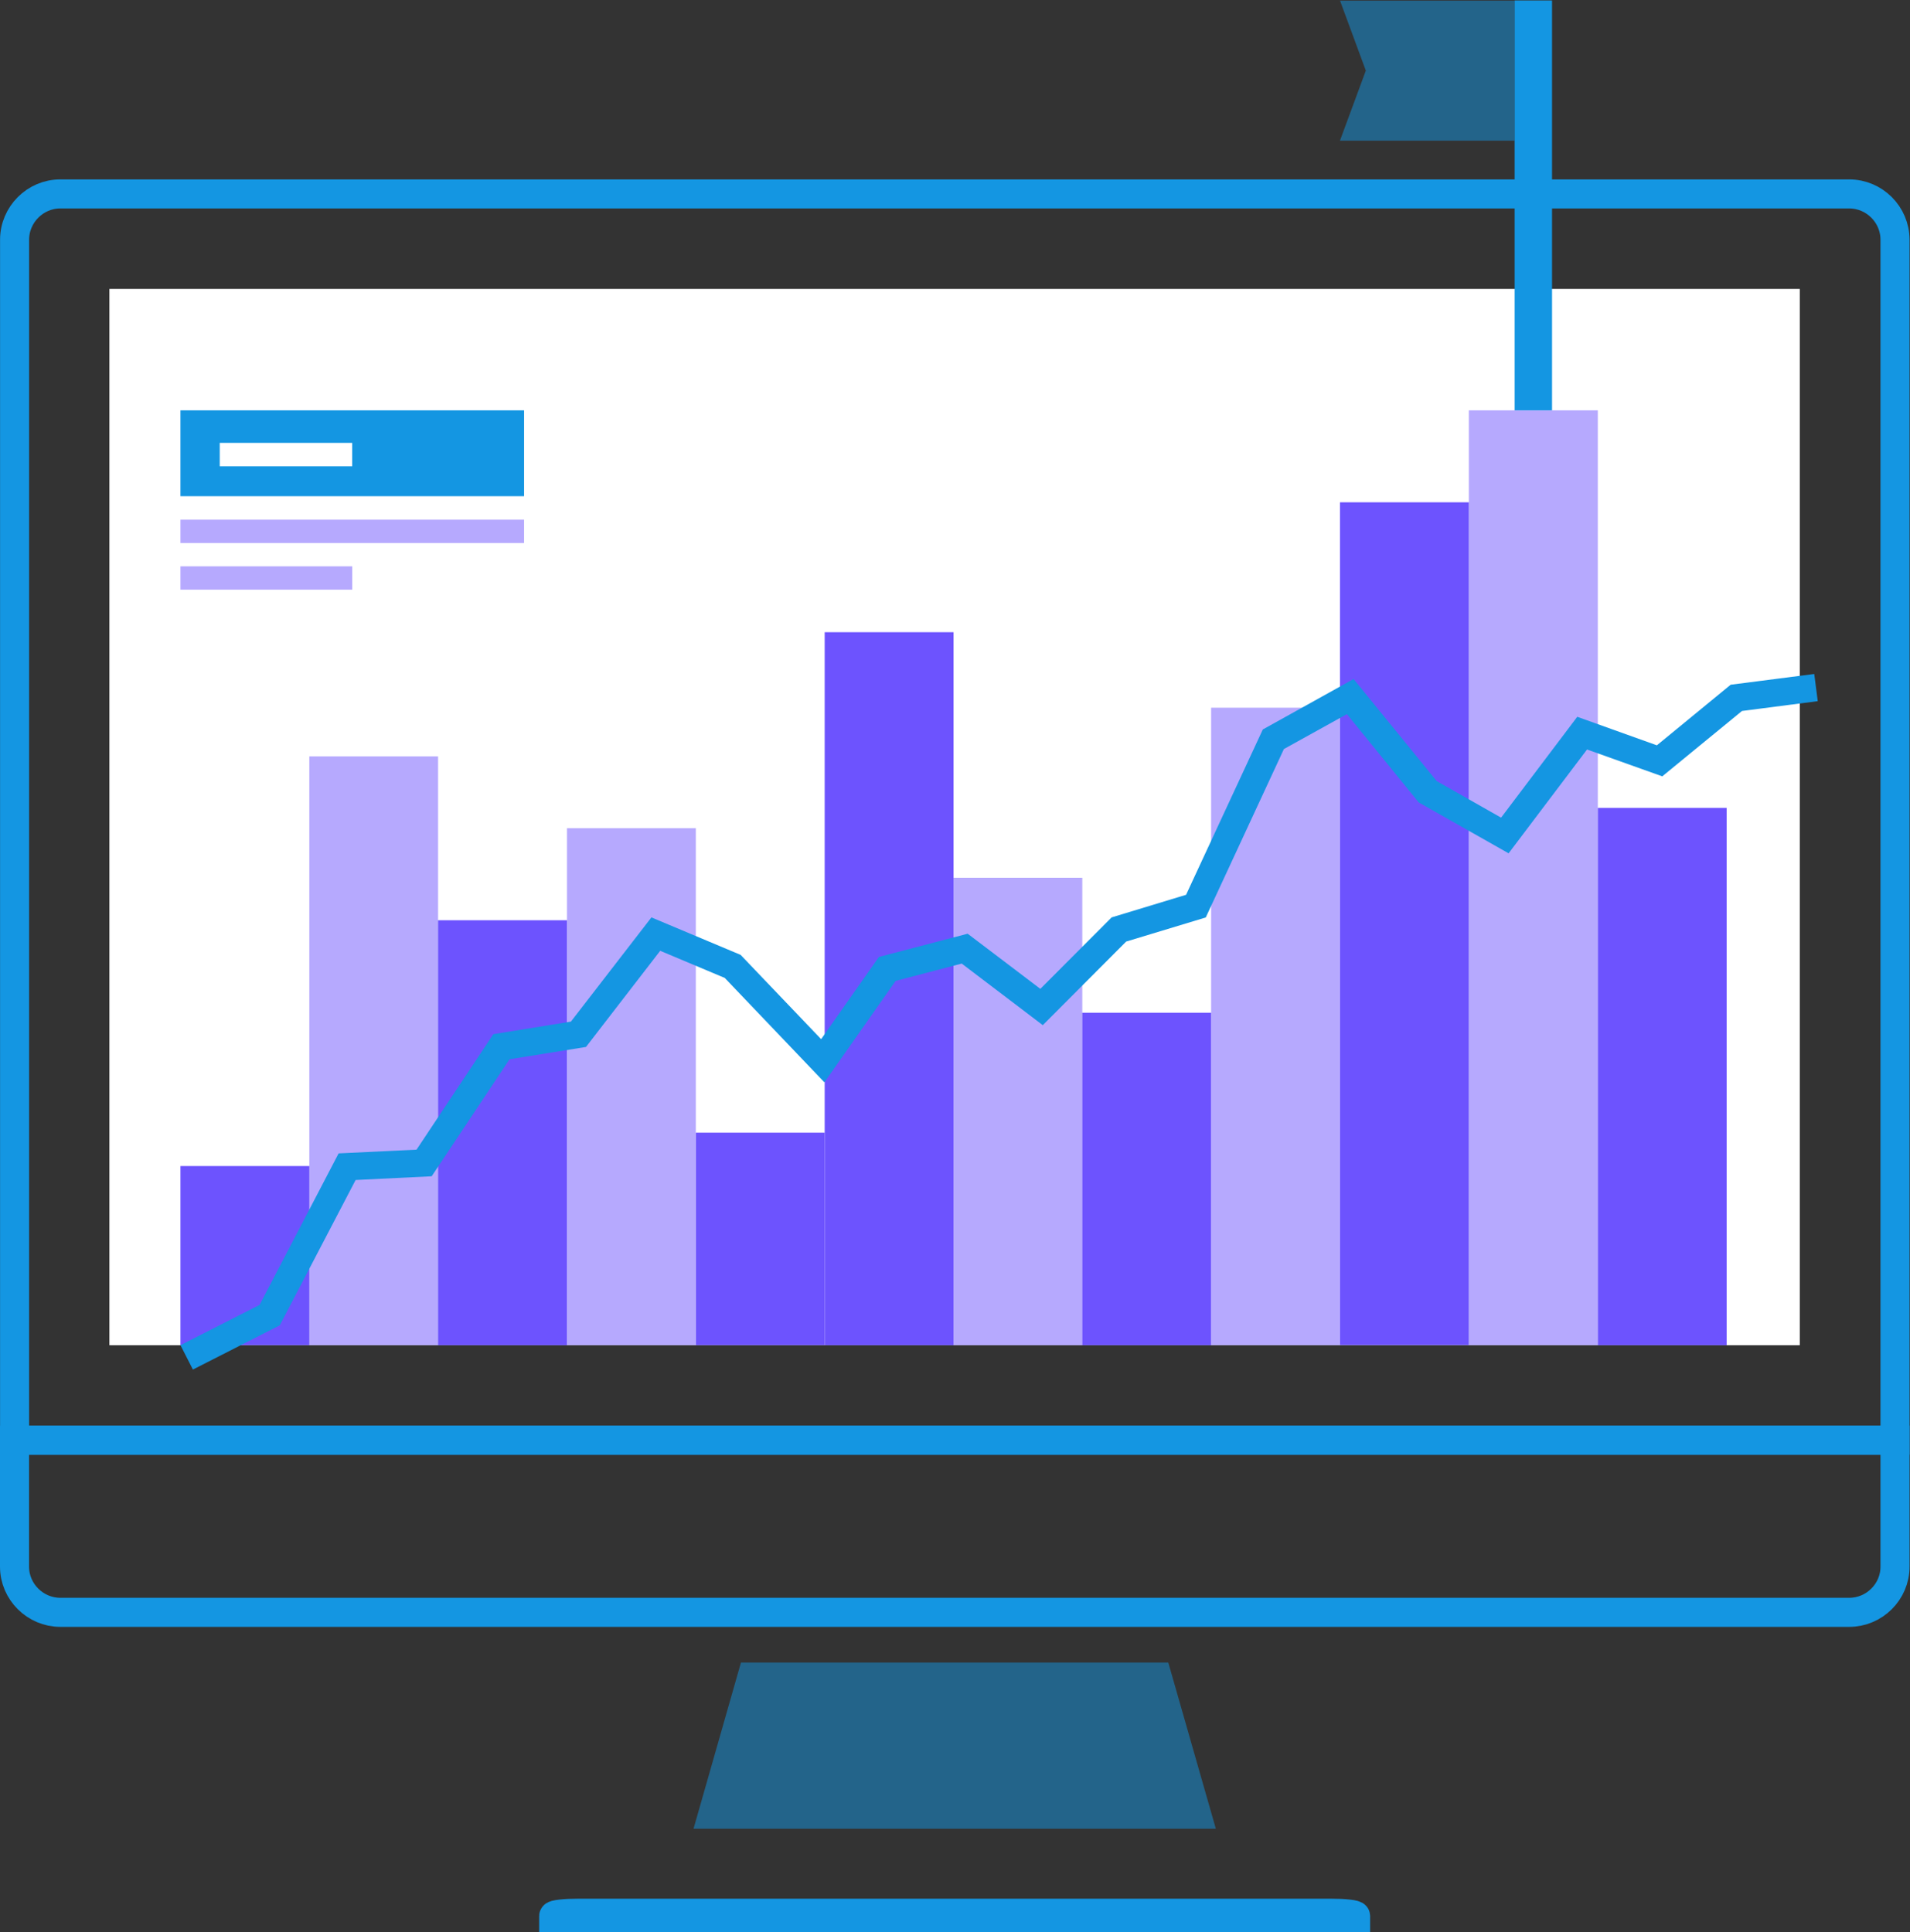 <svg xmlns="http://www.w3.org/2000/svg" viewBox="0 0 43.821 44.333" height="44.333" width="43.821" xml:space="preserve" id="svg2" version="1.1"><rect x="0" y="0" width="43.821" height="44.333" fill="#333333" stroke="none"/><defs id="defs6"><clipPath id="clipPath18" clipPathUnits="userSpaceOnUse"><path id="path16" d="M 0,33.25 H 32.866 V 0 H 0 Z"/></clipPath><clipPath id="clipPath26" clipPathUnits="userSpaceOnUse"><path id="path24" d="m 11.937,4.641 h 8.99 V 1.781 H 11.937 Z"/></clipPath><clipPath id="clipPath58" clipPathUnits="userSpaceOnUse"><path id="path56" d="M 5.324,20.238 H 7.54 V 10.103 H 5.324 Z"/></clipPath><clipPath id="clipPath74" clipPathUnits="userSpaceOnUse"><path id="path72" d="M 9.759,19.002 H 11.976 V 10.104 H 9.759 Z"/></clipPath><clipPath id="clipPath92" clipPathUnits="userSpaceOnUse"><path id="path90" d="m 16.412,18.149 h 2.216 v -8.046 h -2.216 z"/></clipPath><clipPath id="clipPath108" clipPathUnits="userSpaceOnUse"><path id="path106" d="m 20.845,21.076 h 2.217 V 10.104 h -2.217 z"/></clipPath><clipPath id="clipPath124" clipPathUnits="userSpaceOnUse"><path id="path122" d="m 25.28,26.195 h 2.22 V 10.104 h -2.22 z"/></clipPath><clipPath id="clipPath146" clipPathUnits="userSpaceOnUse"><path id="path144" d="m 23.063,33.25 h 3.006 v -2.413 h -3.006 z"/></clipPath><clipPath id="clipPath166" clipPathUnits="userSpaceOnUse"><path id="path164" d="M 3.106,24.314 H 9.02 V 23.108 H 3.106 Z"/></clipPath></defs><g transform="matrix(1.333 0 0 -1.333 0 44.333)" id="g10"><g id="g12"><g clip-path="url(#clipPath18)" id="g14"><g id="g20"><g id="g34"><g id="g32" clip-path="url(#clipPath26)" opacity=".5"><g id="g30" transform="translate(20.926 1.781)"><path id="path28" d="m 0,0 h -8.989 l 0.816,2.859 h 7.355 z" fill="#1496e2" fill-opacity="1" fill-rule="nonzero" stroke="none"/></g></g></g></g><g transform="translate(23.332 .25)" id="g36"><path id="path38" d="m 0,0 h -13.802 v 0.028 c 0,0.013 0.041,0.025 0.123,0.034 0.083,0.01 0.191,0.014 0.299,0.014 h 12.958 c 0.11,0 0.216,-0.004 0.299,-0.014 C -0.041,0.053 0,0.041 0,0.028 Z" fill="none" stroke="#1496e2" stroke-width=".5" stroke-linecap="butt" stroke-linejoin="miter" stroke-miterlimit="10" stroke-dasharray="none" stroke-opacity="1"/></g><g transform="translate(32.616 8.468)" id="g40"><path id="path42" d="m 0,0 v -2.177 c 0,-0.432 -0.355,-0.786 -0.789,-0.786 h -30.789 c -0.431,0 -0.788,0.354 -0.788,0.786 V 0 Z" fill="none" stroke="#1496e2" stroke-width=".5" stroke-linecap="butt" stroke-linejoin="miter" stroke-miterlimit="10" stroke-dasharray="none" stroke-opacity="1"/></g><g transform="translate(32.616 8.468)" id="g44"><path id="path46" d="m 0,0 v 20.664 c 0,0.432 -0.354,0.788 -0.789,0.788 h -30.79 c -0.431,0 -0.786,-0.356 -0.786,-0.788 V 0 Z" fill="none" stroke="#1496e2" stroke-width=".5" stroke-linecap="butt" stroke-linejoin="miter" stroke-miterlimit="10" stroke-dasharray="none" stroke-opacity="1"/></g><path id="path48" d="M 1.883,28.285 H 30.977 V 10.103 H 1.883 Z" fill="#fff" fill-opacity="1" fill-rule="nonzero" stroke="none"/><path id="path50" d="M 3.106,13.187 H 5.324 V 10.104 H 3.106 Z" fill="#6d53fe" fill-opacity="1" fill-rule="nonzero" stroke="none"/><g id="g52"><g id="g64"><g id="g62" clip-path="url(#clipPath58)" opacity=".5"><path id="path60" d="M 5.324,20.238 H 7.54 V 10.104 H 5.324 Z" fill="#6d53fe" fill-opacity="1" fill-rule="nonzero" stroke="none"/></g></g></g><path id="path66" d="M 7.539,17.418 H 9.758 V 10.103 H 7.539 Z" fill="#6d53fe" fill-opacity="1" fill-rule="nonzero" stroke="none"/><g id="g68"><g id="g80"><g id="g78" clip-path="url(#clipPath74)" opacity=".5"><path id="path76" d="m 9.759,19.002 h 2.217 V 10.103 H 9.759 Z" fill="#6d53fe" fill-opacity="1" fill-rule="nonzero" stroke="none"/></g></g></g><path id="path82" d="m 11.977,13.762 h 2.217 v -3.658 h -2.217 z" fill="#6d53fe" fill-opacity="1" fill-rule="nonzero" stroke="none"/><path id="path84" d="m 14.194,22.376 h 2.218 V 10.103 h -2.218 z" fill="#6d53fe" fill-opacity="1" fill-rule="nonzero" stroke="none"/><g id="g86"><g id="g98"><g id="g96" clip-path="url(#clipPath92)" opacity=".5"><path id="path94" d="m 16.412,18.149 h 2.216 v -8.046 h -2.216 z" fill="#6d53fe" fill-opacity="1" fill-rule="nonzero" stroke="none"/></g></g></g><path id="path100" d="m 18.627,15.826 h 2.218 v -5.723 h -2.218 z" fill="#6d53fe" fill-opacity="1" fill-rule="nonzero" stroke="none"/><g id="g102"><g id="g114"><g id="g112" clip-path="url(#clipPath108)" opacity=".5"><path id="path110" d="m 20.845,21.076 h 2.217 V 10.103 h -2.217 z" fill="#6d53fe" fill-opacity="1" fill-rule="nonzero" stroke="none"/></g></g></g><path id="path116" d="m 23.063,24.612 h 2.218 V 10.105 h -2.218 z" fill="#6d53fe" fill-opacity="1" fill-rule="nonzero" stroke="none"/><g id="g118"><g id="g130"><g id="g128" clip-path="url(#clipPath124)" opacity=".5"><path id="path126" d="m 25.281,26.195 h 2.22 V 10.104 h -2.22 z" fill="#6d53fe" fill-opacity="1" fill-rule="nonzero" stroke="none"/></g></g></g><path id="path132" d="m 27.501,19.352 h 2.217 v -9.249 h -2.217 z" fill="#6d53fe" fill-opacity="1" fill-rule="nonzero" stroke="none"/><g transform="translate(3.32 9.684)" id="g134"><path id="path136" d="m 0,0 -0.214,0.42 1.362,0.693 1.36,2.608 1.341,0.064 1.322,1.988 1.335,0.216 1.386,1.794 1.535,-0.645 1.386,-1.451 0.994,1.415 1.528,0.4 1.251,-0.949 1.227,1.23 1.281,0.389 1.321,2.846 1.562,0.868 1.431,-1.757 1.108,-0.629 1.311,1.736 1.37,-0.491 1.27,1.043 1.439,0.185 0.06,-0.468 -1.304,-0.169 -1.372,-1.125 -1.295,0.462 -1.35,-1.787 -1.548,0.877 -1.235,1.519 L 18.778,10.681 17.433,7.782 16.063,7.367 14.628,5.928 13.233,6.988 12.095,6.69 10.869,4.944 9.154,6.741 8.043,7.208 6.766,5.553 5.45,5.341 4.11,3.327 2.801,3.263 1.495,0.761 Z" fill="#1496e2" fill-opacity="1" fill-rule="nonzero" stroke="none"/></g><path id="path138" d="m 26.069,33.25 h 0.644 v -7.055 h -0.644 z" fill="#1496e2" fill-opacity="1" fill-rule="nonzero" stroke="none"/><g id="g140"><g id="g154"><g id="g152" clip-path="url(#clipPath146)" opacity=".5"><g id="g150" transform="translate(23.063 33.25)"><path id="path148" d="M 0,0 0.445,-1.207 0,-2.413 H 3.007 V 0 Z" fill="#1496e2" fill-opacity="1" fill-rule="nonzero" stroke="none"/></g></g></g></g><path id="path156" d="M 3.106,26.195 H 9.02 V 24.717 H 3.106 Z" fill="#1496e2" fill-opacity="1" fill-rule="nonzero" stroke="none"/><path id="path158" d="m 3.782,25.635 h 2.28 v -0.403 h -2.28 z" fill="#fff" fill-opacity="1" fill-rule="nonzero" stroke="none"/><g id="g160"><g id="g174"><g id="g172" clip-path="url(#clipPath166)" opacity=".5" fill="#6d53fe" fill-opacity="1" fill-rule="nonzero" stroke="none"><path id="path168" d="M 3.106,24.313 H 9.02 V 23.911 H 3.106 Z"/><path id="path170" d="M 3.106,23.51 H 6.062 V 23.108 H 3.106 Z"/></g></g></g></g></g></g></svg>